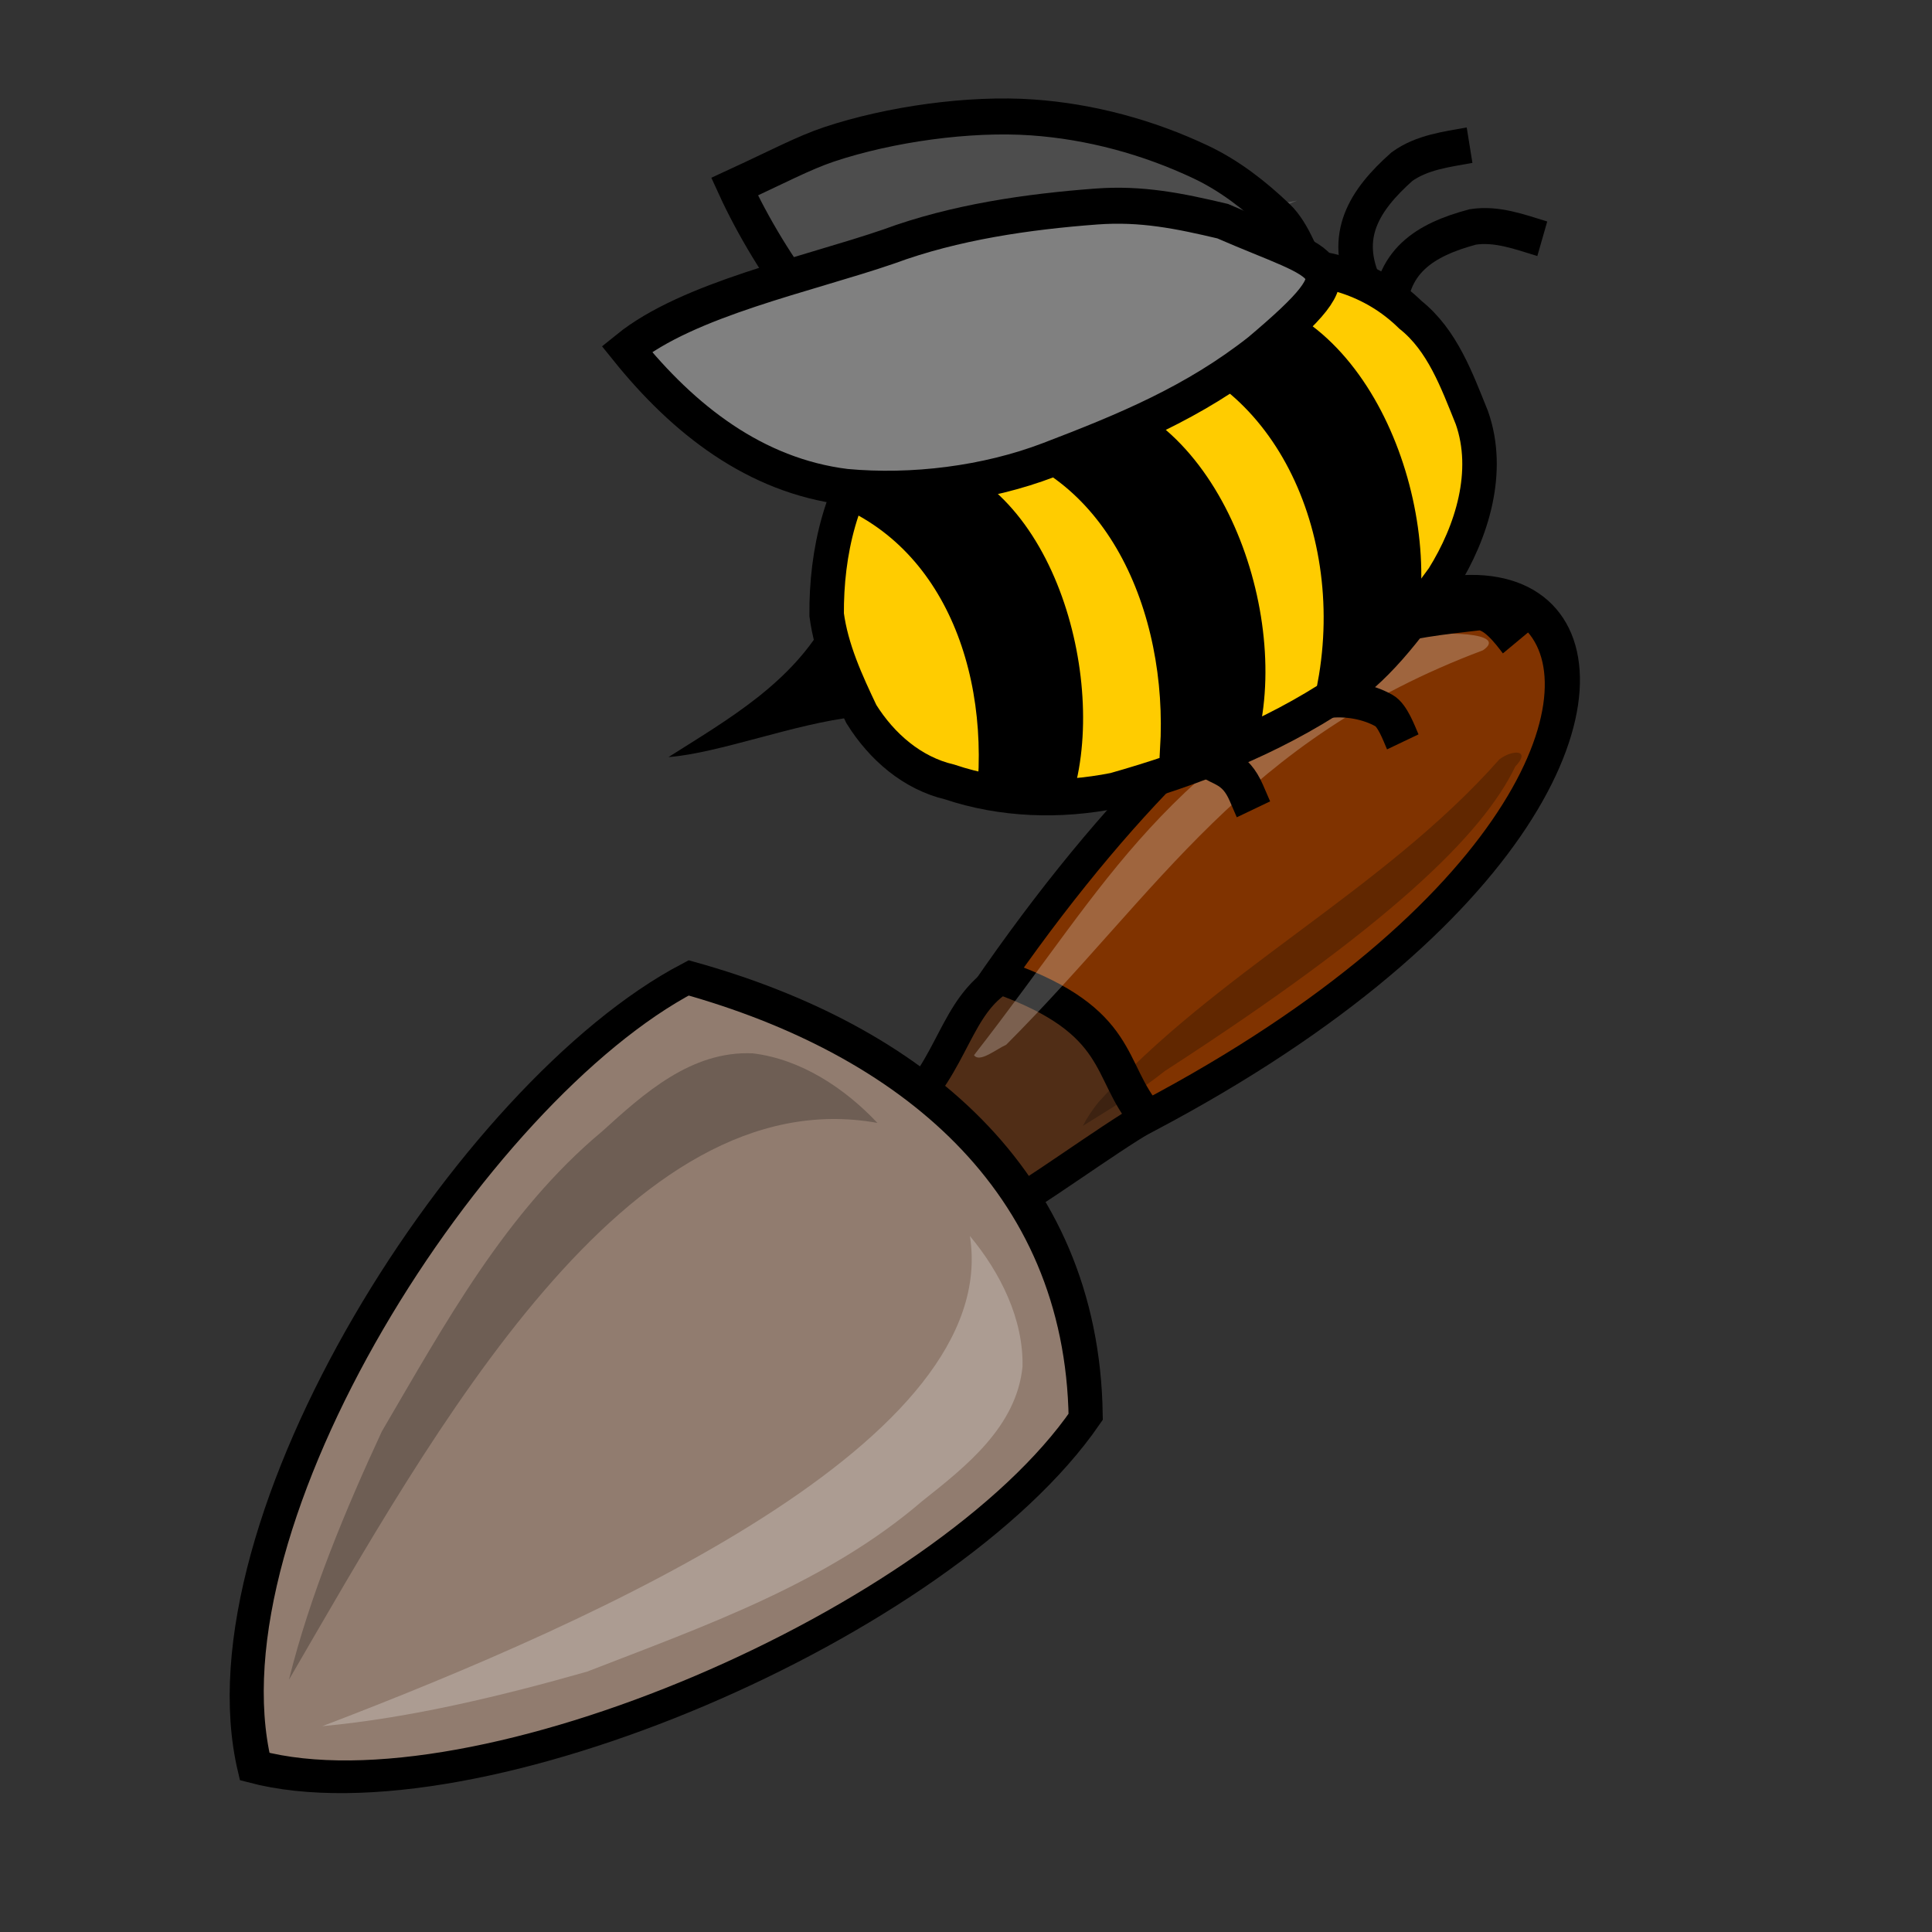<?xml version="1.0" encoding="UTF-8" standalone="no"?>
<!-- Created with Inkscape (http://www.inkscape.org/) -->
<svg
   xmlns:dc="http://purl.org/dc/elements/1.1/"
   xmlns:cc="http://creativecommons.org/ns#"
   xmlns:rdf="http://www.w3.org/1999/02/22-rdf-syntax-ns#"
   xmlns:svg="http://www.w3.org/2000/svg"
   xmlns="http://www.w3.org/2000/svg"
   xmlns:sodipodi="http://sodipodi.sourceforge.net/DTD/sodipodi-0.dtd"
   xmlns:inkscape="http://www.inkscape.org/namespaces/inkscape"
   width="250"
   height="250"
   id="svg2"
   sodipodi:version="0.32"
   inkscape:version="0.46"
   sodipodi:docname="tutoriallevel.svg"
   inkscape:output_extension="org.inkscape.output.svg.inkscape"
   inkscape:export-filename="P:\pidgey2\data\images\roselevelaward.png"
   inkscape:export-xdpi="92.160004"
   inkscape:export-ydpi="92.160004"
   version="1.0">
  <rect width="100%" height="100%" fill="#333333" stroke="none"/>
  <defs
     id="defs4">
    <inkscape:perspective
       sodipodi:type="inkscape:persp3d"
       inkscape:vp_x="0 : 125 : 1"
       inkscape:vp_y="0 : 1000 : 0"
       inkscape:vp_z="250 : 125 : 1"
       inkscape:persp3d-origin="125 : 83.333333 : 1"
       id="perspective3645" />
  </defs>
  <sodipodi:namedview
     id="base"
     pagecolor="#cb90ff"
     bordercolor="#666666"
     borderopacity="1.0"
     gridtolerance="10000"
     guidetolerance="10"
     objecttolerance="10"
     inkscape:pageopacity="0"
     inkscape:pageshadow="2"
     inkscape:zoom="2.42"
     inkscape:cx="149.70796"
     inkscape:cy="120.54294"
     inkscape:document-units="px"
     inkscape:current-layer="layer1"
     showgrid="false"
     inkscape:window-width="1680"
     inkscape:window-height="994"
     inkscape:window-x="0"
     inkscape:window-y="22" />
  <g
     inkscape:label="Layer 1"
     inkscape:groupmode="layer"
     id="layer1">
    <g
       id="g3500"
       transform="matrix(-0.551,-0.622,0.726,-0.615,90.739,306.752)">
      <path
         sodipodi:nodetypes="ccccc"
         id="path3249"
         d="M 104.793,156.027 C 74.231,270.112 175.119,276.997 134.121,150.424 C 127.346,143.907 117.206,151.478 108.945,155.749 L 108.731,155.898 L 104.793,156.027 z"
         style="opacity:1;fill:#803300;fill-opacity:1;stroke:#000000;stroke-width:4.991;stroke-miterlimit:4;stroke-dasharray:none;stroke-opacity:1" />
      <path
         sodipodi:nodetypes="ccccc"
         id="path3251"
         d="M 107.776,133.907 C 112.488,126.937 121.527,126.909 129.255,133.974 C 129.774,143.51 136.612,148.923 135.203,156.298 C 117.713,164.776 113.647,158.555 104.161,158.434 C 105.463,152.01 106.319,140.309 107.776,133.907 z"
         style="opacity:1;fill:#502d16;fill-opacity:1;stroke:#000000;stroke-width:4.837;stroke-miterlimit:4;stroke-dasharray:none;stroke-opacity:1" />
      <path
         sodipodi:nodetypes="cccc"
         id="path3253"
         d="M 74.652,125.182 C 64.458,92.238 87.489,26.294 116.746,9.013 C 151.795,25.178 175.093,92.046 166.787,124.345 C 137.241,141.266 103.269,146.27 74.652,125.182 z"
         style="opacity:1;fill:#917c6f;fill-opacity:1;stroke:#000000;stroke-width:4.837;stroke-miterlimit:4;stroke-dasharray:none;stroke-opacity:1" />
      <path
         sodipodi:nodetypes="cccccc"
         id="path3271"
         d="M 114.734,19.549 C 106.774,29.328 100.164,40.745 94.565,51.423 C 88.163,67.475 80.942,83.768 81.09,100.924 C 80.796,108.519 80.452,117.262 86.978,123.278 C 92.498,127.648 100.352,129.502 107.799,129.699 C 80.4,114.64 99.133,58.005 114.734,19.549 z"
         style="opacity:1;fill:#ffffff;fill-opacity:0.244;stroke:none;stroke-width:5;stroke-miterlimit:4;stroke-dasharray:none;stroke-opacity:1" />
      <path
         sodipodi:nodetypes="cccccc"
         id="path3273"
         d="M 123.614,20.332 C 131.573,30.112 138.184,41.528 143.783,52.207 C 150.185,68.258 157.406,84.551 157.258,101.707 C 157.552,109.302 157.895,118.045 151.37,124.061 C 145.85,128.431 137.995,130.286 130.549,130.483 C 161.032,109.094 138.666,57.577 123.614,20.332 z"
         style="opacity:1;fill:#000000;fill-opacity:0.244;stroke:none;stroke-width:5;stroke-miterlimit:4;stroke-dasharray:none;stroke-opacity:1" />
      <path
         sodipodi:nodetypes="ccccc"
         id="path3515"
         d="M 128.874,146.431 C 136.271,177.428 144.382,190.302 134.335,228.731 C 132.521,232.119 125.224,239.113 125.754,234.777 C 139.216,202.119 129.741,180.431 126.87,150.649 C 127.362,149.178 127.378,146.274 128.874,146.431 z"
         style="opacity:1;fill:#ffffff;fill-opacity:0.244;stroke:none;stroke-width:5;stroke-miterlimit:4;stroke-dasharray:none;stroke-opacity:1" />
      <path
         sodipodi:nodetypes="cccccc"
         id="path3331"
         d="M 109.512,151.132 C 108.787,155.52 107.934,159.91 107.78,164.429 C 102.446,200.332 103.868,218.072 108.686,227.577 C 109.072,230.763 111.006,228.857 111.134,226.605 C 107.198,202.824 114.442,178.506 110.748,154.822 C 110.446,153.527 110.051,152.266 109.512,151.132 z"
         style="opacity:1;fill:#000000;fill-opacity:0.244;stroke:none;stroke-width:5;stroke-miterlimit:4;stroke-dasharray:none;stroke-opacity:1" />
    </g>
    <g
       id="g2618"
       transform="matrix(1.74,-0.831,0.783,1.809,136.68,-213.938)">
      <path
         sodipodi:nodetypes="ccc"
         id="path2592"
         d="M -34.614,116.711 C -53.03,115.746 -65.385,132.024 -67.615,129.908 C -62.952,119.137 -49.85,112.495 -34.614,116.711 z"
         style="opacity:1;fill:#ffffff;fill-opacity:0.145;stroke:none;stroke-width:2;stroke-miterlimit:4;stroke-dasharray:none;stroke-opacity:1" />
      <path
         sodipodi:nodetypes="cccc"
         id="path2594"
         d="M -31.812,127.698 C -32.159,126.399 -32.79,125.134 -32.698,123.755 C -32.817,120.049 -30.446,118.587 -27.244,117.668 C -25.621,117.382 -24.054,117.903 -22.503,118.31"
         style="opacity:1;fill:none;fill-opacity:1;stroke:#000000;stroke-width:2.339;stroke-miterlimit:4;stroke-dasharray:none;stroke-opacity:1" />
      <path
         sodipodi:nodetypes="cccc"
         id="path2596"
         d="M -33.017,130.228 C -32.755,128.909 -32.763,127.495 -32.071,126.299 C -30.541,122.921 -27.768,122.657 -24.49,123.247 C -22.907,123.707 -21.731,124.867 -20.519,125.917"
         style="opacity:1;fill:none;fill-opacity:1;stroke:#000000;stroke-width:2.339;stroke-miterlimit:4;stroke-dasharray:none;stroke-opacity:1" />
      <path
         sodipodi:nodetypes="cccccccccccc"
         id="path2598"
         d="M -47.356,117.073 C -50.353,116.654 -53.399,116.805 -56.414,116.781 C -59.889,117.069 -63.302,117.971 -66.6,119.057 C -70.361,120.761 -73.023,124.252 -74.65,127.944 C -75.302,130.162 -75.244,132.536 -75.161,134.815 C -74.774,137.341 -73.592,139.766 -71.535,141.336 C -68.762,143.877 -65.253,145.619 -61.616,146.51 C -56.167,147.422 -50.56,147.839 -45.069,147.063 C -41.676,146.575 -38.67,144.82 -35.691,143.235 C -32.669,141.304 -29.898,138.263 -29.63,134.528 C -29.565,131.896 -29.38,129.112 -30.669,126.698 C -33.391,120.086 -41.084,118.531 -47.356,117.073 z"
         style="opacity:1;fill:#ffcc00;fill-opacity:1;stroke:#000000;stroke-width:2.339;stroke-miterlimit:4;stroke-dasharray:none;stroke-opacity:1" />
      <path
         sodipodi:nodetypes="ccsssscc"
         id="path2600"
         d="M -67.626,108.966 C -68.372,106.231 -68.845,102.813 -68.906,99.961 C -65.787,100.004 -63.731,99.914 -61.95,100.13 C -57.67,100.65 -52.473,102.24 -48.709,104.287 C -45.241,106.172 -42.101,108.731 -39.52,111.698 C -38.112,113.316 -37.072,115.204 -36.234,117.175 C -35.645,118.562 -35.846,120.536 -35.814,122.078 C -46.994,129.033 -61.61,118.088 -67.626,108.966 z"
         style="opacity:1;fill:#4d4d4d;fill-opacity:1;stroke:#000000;stroke-width:2.339;stroke-miterlimit:4;stroke-dasharray:none;stroke-opacity:1" />
      <path
         sodipodi:nodetypes="ccccc"
         id="path2602"
         d="M -72.89,118.696 C -64.677,124.344 -64.347,134.374 -68.702,142.595 C -68.049,144.044 -66.524,144.095 -64.618,144.152 C -59.809,137.906 -58.571,124.917 -66.602,121.318 C -68.426,119.879 -70.79,119.547 -72.89,118.696 z"
         style="opacity:1;fill:#000000;fill-opacity:1;stroke:#000000;stroke-width:2.346;stroke-miterlimit:4;stroke-dasharray:none;stroke-opacity:1" />
      <path
         sodipodi:nodetypes="ccccc"
         id="path2604"
         d="M -60.382,121.034 C -52.168,126.682 -52.294,137.673 -56.648,145.894 C -55.996,147.343 -54.016,146.433 -52.109,146.49 C -46.968,139.847 -46.423,126.218 -54.599,122.241 C -56.423,120.801 -58.282,121.885 -60.382,121.034 z"
         style="opacity:1;fill:#000000;fill-opacity:1;stroke:#000000;stroke-width:2.346;stroke-miterlimit:4;stroke-dasharray:none;stroke-opacity:1" />
      <path
         sodipodi:nodetypes="ccccc"
         id="path2606"
         d="M -48.207,119.742 C -39.632,125.26 -38.942,137.609 -45.226,146.519 C -44.573,147.968 -41.841,145.141 -39.935,145.198 C -34.794,138.554 -34.249,124.925 -42.424,120.949 C -44.249,119.509 -46.107,120.593 -48.207,119.742 z"
         style="opacity:1;fill:#000000;fill-opacity:1;stroke:#000000;stroke-width:2.346;stroke-miterlimit:4;stroke-dasharray:none;stroke-opacity:1" />
      <path
         sodipodi:nodetypes="cscccscc"
         id="path2608"
         d="M -40.99,124.565 C -46.355,125.757 -51.38,125.487 -56.826,125.059 C -61.343,124.704 -66.138,123.148 -70.067,120.903 C -75.355,117.668 -78.261,112.317 -79.879,106.532 C -74.759,105.318 -66.809,107.222 -60.993,107.875 C -56.281,108.298 -51.495,109.746 -47.133,111.384 C -44.266,112.461 -42.15,113.985 -39.749,115.823 C -34.39,121.635 -32.081,122.265 -40.99,124.565 z"
         style="opacity:1;fill:#808080;fill-opacity:1;stroke:#000000;stroke-width:2.339;stroke-miterlimit:4;stroke-dasharray:none;stroke-opacity:1" />
      <path
         sodipodi:nodetypes="cccc"
         id="path2610"
         d="M -74.647,128.131 C -78.586,131.017 -83.5,131.35 -88.195,131.904 C -84.946,133.112 -79.53,133.49 -75.615,134.807 C -75.607,132.532 -74.838,130.394 -74.647,128.131 z"
         style="opacity:1;fill:#000000;fill-opacity:1;stroke:none;stroke-width:2.339;stroke-miterlimit:4;stroke-dasharray:none;stroke-opacity:1" />
      <path
         id="path2612"
         d="M -41.11,144.502 C -39.366,144.595 -36.575,145.539 -34.456,146.245 C -33.483,146.569 -33.079,148.269 -32.872,149.096"
         style="opacity:1;fill:none;fill-opacity:1;stroke:#000000;stroke-width:2.339;stroke-miterlimit:4;stroke-dasharray:none;stroke-opacity:1" />
      <path
         id="path2614"
         d="M -46.022,147.195 C -44.789,147.606 -43.596,148.422 -42.853,149.413 C -42.464,149.932 -42.536,151.147 -42.536,151.79"
         style="opacity:1;fill:none;fill-opacity:1;stroke:#000000;stroke-width:2.339;stroke-miterlimit:4;stroke-dasharray:none;stroke-opacity:1" />
      <path
         id="path2616"
         d="M -54.982,147.265 C -54.481,148.168 -53.538,148.51 -53.538,150.39 C -53.538,150.78 -53.538,151.171 -53.538,151.561"
         style="opacity:1;fill:none;fill-opacity:1;stroke:#000000;stroke-width:2.479;stroke-miterlimit:4;stroke-dasharray:none;stroke-opacity:1" />
    </g>
  </g>
</svg>
